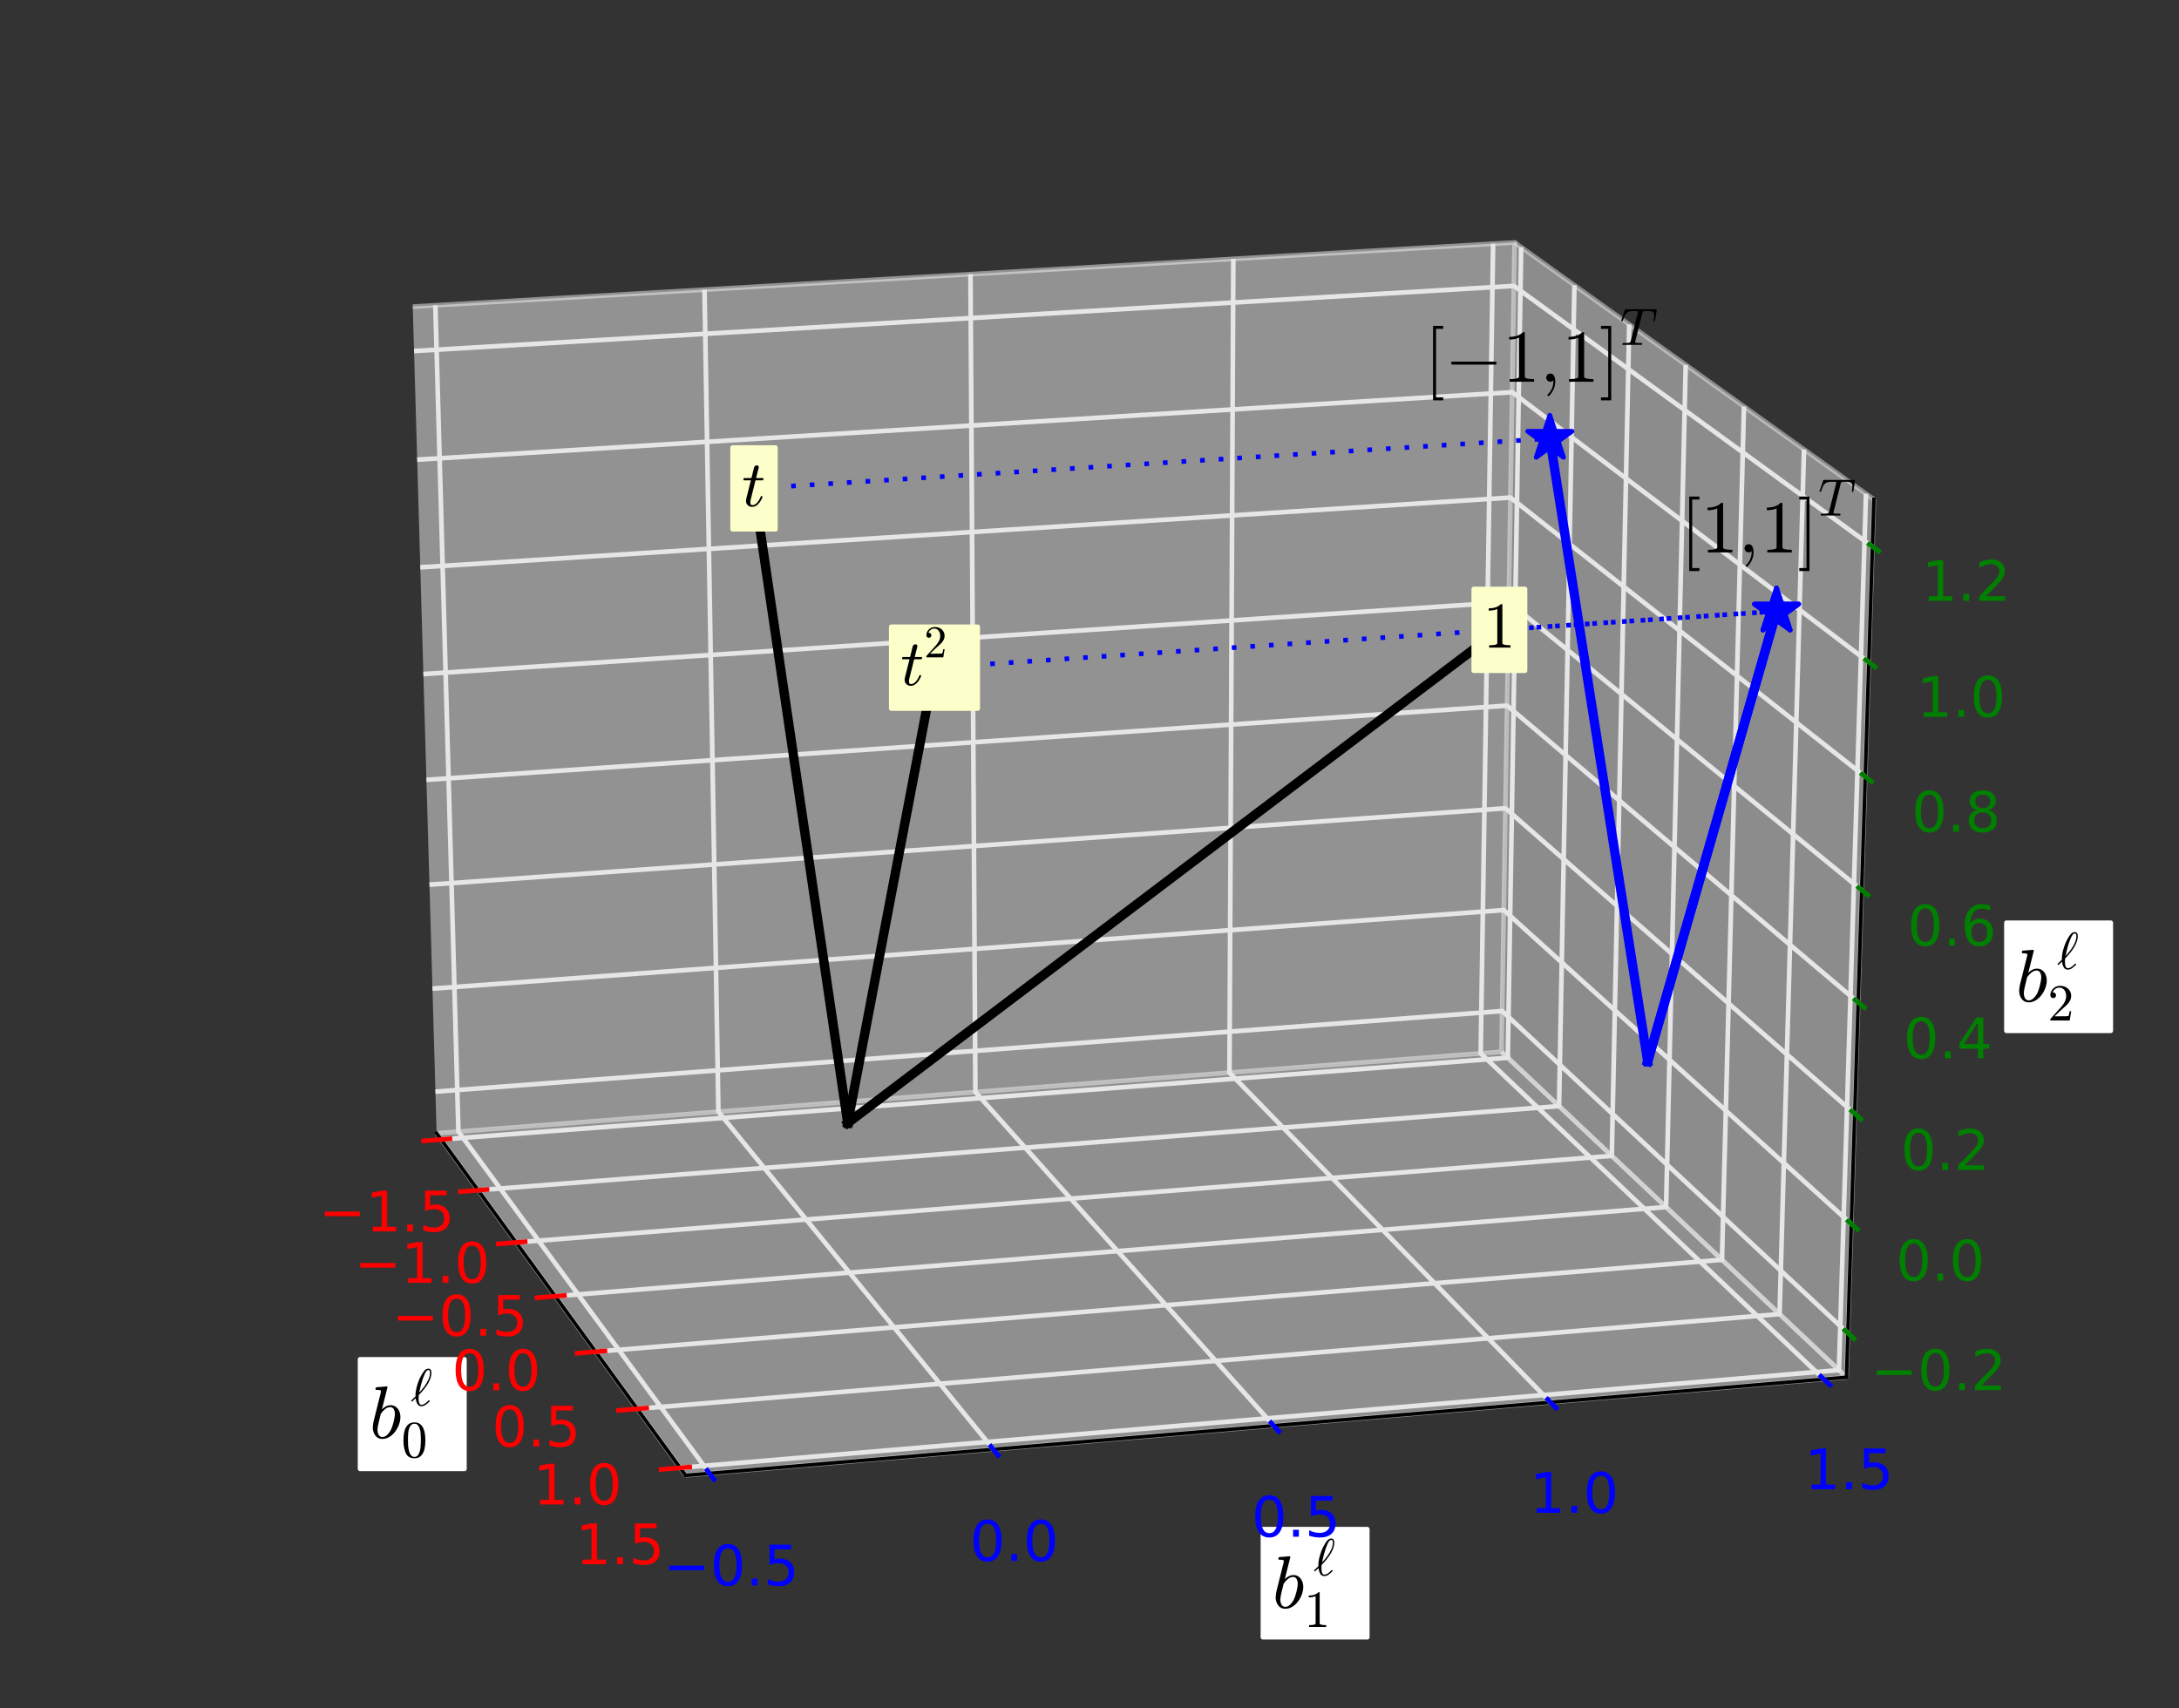 <?xml version="1.0" encoding="utf-8" standalone="no"?>
<!DOCTYPE svg PUBLIC "-//W3C//DTD SVG 1.1//EN"
  "http://www.w3.org/Graphics/SVG/1.1/DTD/svg11.dtd">
<!-- Created with matplotlib (http://matplotlib.org/) -->
<svg height="367pt" version="1.1" viewBox="0 0 468 367" width="468pt" xmlns="http://www.w3.org/2000/svg" xmlns:xlink="http://www.w3.org/1999/xlink">
 <rect x="0" y="0" width="468" height="367" fill="#333333" stroke="none"/>
 <defs>
  <style type="text/css">
*{stroke-linecap:butt;stroke-linejoin:round;}
  </style>
 </defs>
 <g id="figure_1">
  <g id="patch_1">
   <path d="
M0 367.2
L468 367.2
L468 0
L0 0
z
" style="fill:none;"/>
  </g>
  <g id="patch_2">
   <path d="
M10.8 356.4
L457.2 356.4
L457.2 10.8
L10.8 10.8
z
" style="fill:none;"/>
  </g>
  <g id="pane3d_1">
   <g id="patch_3">
    <path d="
M93.779 243.446
L322.487 225.947
L325.306 52.087
L88.654 65.868" style="fill:#f2f2f2;opacity:0.5;stroke:#f2f2f2;"/>
   </g>
  </g>
  <g id="pane3d_2">
   <g id="patch_4">
    <path d="
M322.487 225.947
L396.582 295.854
L402.468 107.275
L325.306 52.087" style="fill:#e6e6e6;opacity:0.5;stroke:#e6e6e6;"/>
   </g>
  </g>
  <g id="pane3d_3">
   <g id="patch_5">
    <path d="
M93.779 243.446
L147.258 316.93
L396.582 295.854
L322.487 225.947" style="fill:#ececec;opacity:0.5;stroke:#ececec;"/>
   </g>
  </g>
  <g id="axis3d_1">
   <g id="line2d_1">
    <path d="
M93.779 243.446
L147.258 316.93" style="fill:none;stroke:#000000;stroke-linecap:square;stroke-width:0.75;"/>
   </g>
   <g id="text_1">
    <g id="patch_6">
     <path d="
M77.342 315.536
L99.742 315.536
L99.742 292.016
L77.342 292.016
z
" style="fill:#ffffff;stroke:#ffffff;"/>
    </g>
    <!-- $b_0^\ell$ -->
    <defs>
     <path d="
M2.391 7.422
Q1.953 7.422 1.469 7.953
Q0.984 8.5 0.984 8.984
Q0.984 9.812 9.281 17.391
Q9.281 17.828 9.25 18.109
Q9.234 18.406 9.188 18.703
Q9.188 23 9.859 27.469
Q10.547 31.938 11.734 36.375
Q12.938 40.828 14.734 45.656
Q16.547 50.484 18.406 54.109
Q21.625 60.688 25.438 65.594
Q29.25 70.516 33.891 70.516
Q37.062 70.516 38.422 68.328
Q39.797 66.156 39.797 62.891
Q39.797 44.578 15.484 19.828
Q15.094 15.531 15.094 13.719
Q15.094 1.219 20.797 1.219
Q23.25 1.219 25.656 2.516
Q28.078 3.812 29.812 5.328
Q31.547 6.844 34.625 9.812
Q34.812 10.016 35.203 10.016
Q35.75 10.016 36.234 9.422
Q36.719 8.844 36.719 8.297
Q36.719 7.953 36.281 7.625
Q31.844 3.266 28.266 0.875
Q24.703 -1.516 20.609 -1.516
Q15.328 -1.516 12.766 3.016
Q10.203 7.562 9.516 13.812
Q6.844 11.141 2.984 7.625
Q2.875 7.422 2.391 7.422
M16.312 24.609
Q21.625 30.281 26.266 36.531
Q30.906 42.781 34 49.688
Q37.109 56.594 37.109 63.188
Q37.109 67.922 33.797 67.922
Q30.219 67.922 26.5 59.391
Q22.797 50.875 20.156 40.969
Q17.531 31.062 16.312 24.609" id="Cmmi10-60"/>
     <path d="
M17.281 -1.125
Q11.234 -1.125 7.859 3.609
Q4.5 8.344 4.5 14.703
Q4.5 15.625 4.953 18.328
Q5.422 21.047 5.422 21.688
L15.094 60.5
Q15.484 62.203 15.578 63.188
Q15.578 64.797 9.078 64.797
Q8.109 64.797 8.109 66.109
Q8.156 66.359 8.328 66.984
Q8.5 67.625 8.766 67.969
Q9.031 68.312 9.516 68.312
L23 69.391
Q24.219 69.391 24.219 68.109
L16.797 38.625
Q22.469 44.188 28.219 44.188
Q32.469 44.188 35.516 41.938
Q38.578 39.703 40.094 36.031
Q41.609 32.375 41.609 28.219
Q41.609 23.391 39.719 18.234
Q37.844 13.094 34.516 8.672
Q31.203 4.25 26.75 1.562
Q22.312 -1.125 17.281 -1.125
M17.484 1.516
Q20.906 1.516 23.875 4.375
Q26.859 7.234 28.719 10.797
Q30.719 14.797 32.453 21.656
Q34.188 28.516 34.188 32.625
Q34.188 36.188 32.688 38.891
Q31.203 41.609 27.984 41.609
Q24.359 41.609 21.062 38.938
Q17.781 36.281 15.281 32.625
L12.5 21.297
Q10.891 14.984 10.797 11.188
Q10.797 7.422 12.422 4.469
Q14.062 1.516 17.484 1.516" id="Cmmi10-62"/>
     <path d="
M25 -2.203
Q12.75 -2.203 8.328 7.875
Q3.906 17.969 3.906 31.891
Q3.906 40.578 5.484 48.234
Q7.078 55.906 11.781 61.25
Q16.5 66.609 25 66.609
Q31.594 66.609 35.781 63.375
Q39.984 60.156 42.188 55.047
Q44.391 49.953 45.188 44.109
Q46 38.281 46 31.891
Q46 23.297 44.406 15.797
Q42.828 8.297 38.188 3.047
Q33.547 -2.203 25 -2.203
M25 0.391
Q30.562 0.391 33.297 6.094
Q36.031 11.812 36.672 18.75
Q37.312 25.688 37.312 33.5
Q37.312 41.016 36.672 47.359
Q36.031 53.719 33.312 58.859
Q30.609 64.016 25 64.016
Q19.344 64.016 16.609 58.828
Q13.875 53.656 13.234 47.328
Q12.594 41.016 12.594 33.5
Q12.594 27.938 12.859 23
Q13.141 18.062 14.312 12.812
Q15.484 7.562 18.094 3.969
Q20.703 0.391 25 0.391" id="Cmr10-30"/>
    </defs>
    <g transform="translate(79.342 309.056)scale(0.16 -0.16)">
     <use transform="translate(0.0 0.758)" xlink:href="#Cmmi10-62"/>
     <use transform="translate(55.41 44.639)scale(0.7)" xlink:href="#Cmmi10-60"/>
     <use transform="translate(42.92 -24.752)scale(0.7)" xlink:href="#Cmr10-30"/>
    </g>
   </g>
   <g id="Line3DCollection_1">
    <defs>
     <path d="
M94.754 -122.414
L323.842 -139.975
L326.712 -314.107" id="C0_0_f9f1ce64df"/>
     <path d="
M102.684 -111.517
L334.85 -129.59
L338.145 -305.93" id="C0_1_9aa07fc98c"/>
     <path d="
M110.849 -100.297
L346.176 -118.903
L349.92 -297.508" id="C0_2_f567e4b3cd"/>
     <path d="
M119.261 -88.74
L357.835 -107.903
L362.054 -288.83" id="C0_3_c698378002"/>
     <path d="
M127.929 -76.829
L369.842 -96.575
L374.562 -279.884" id="C0_4_3e9583531b"/>
     <path d="
M136.866 -64.549
L382.211 -84.905
L387.463 -270.657" id="C0_5_febfaf94e4"/>
     <path d="
M146.085 -51.882
L394.961 -72.876
L400.774 -261.137" id="C0_6_0bc60b06ae"/>
    </defs>
    <use style="fill:none;stroke:#e6e6e6;" x="0.0" xlink:href="#C0_0_f9f1ce64df" y="367.2"/>
    <use style="fill:none;stroke:#e6e6e6;" x="0.0" xlink:href="#C0_1_9aa07fc98c" y="367.2"/>
    <use style="fill:none;stroke:#e6e6e6;" x="0.0" xlink:href="#C0_2_f567e4b3cd" y="367.2"/>
    <use style="fill:none;stroke:#e6e6e6;" x="0.0" xlink:href="#C0_3_c698378002" y="367.2"/>
    <use style="fill:none;stroke:#e6e6e6;" x="0.0" xlink:href="#C0_4_3e9583531b" y="367.2"/>
    <use style="fill:none;stroke:#e6e6e6;" x="0.0" xlink:href="#C0_5_febfaf94e4" y="367.2"/>
    <use style="fill:none;stroke:#e6e6e6;" x="0.0" xlink:href="#C0_6_0bc60b06ae" y="367.2"/>
   </g>
   <g id="xtick_1">
    <g id="line2d_2">
     <path d="
M96.63 244.643
L90.999 245.074" style="fill:none;stroke:#ff0000;stroke-linecap:square;"/>
    </g>
    <g id="text_2">
     <!-- −1.5 -->
     <defs>
      <path d="
M12.406 8.297
L28.516 8.297
L28.516 63.922
L10.984 60.406
L10.984 69.391
L28.422 72.906
L38.281 72.906
L38.281 8.297
L54.391 8.297
L54.391 0
L12.406 0
z
" id="DejaVuSans-31"/>
      <path d="
M10.688 12.406
L21 12.406
L21 0
L10.688 0
z
" id="DejaVuSans-2e"/>
      <path d="
M10.797 72.906
L49.516 72.906
L49.516 64.594
L19.828 64.594
L19.828 46.734
Q21.969 47.469 24.109 47.828
Q26.266 48.188 28.422 48.188
Q40.625 48.188 47.75 41.5
Q54.891 34.812 54.891 23.391
Q54.891 11.625 47.562 5.094
Q40.234 -1.422 26.906 -1.422
Q22.312 -1.422 17.547 -0.641
Q12.797 0.141 7.719 1.703
L7.719 11.625
Q12.109 9.234 16.797 8.062
Q21.484 6.891 26.703 6.891
Q35.156 6.891 40.078 11.328
Q45.016 15.766 45.016 23.391
Q45.016 31 40.078 35.438
Q35.156 39.891 26.703 39.891
Q22.75 39.891 18.812 39.016
Q14.891 38.141 10.797 36.281
z
" id="DejaVuSans-35"/>
      <path d="
M10.594 35.5
L73.188 35.5
L73.188 27.203
L10.594 27.203
z
" id="DejaVuSans-2212"/>
     </defs>
     <g style="fill:#ff0000;" transform="translate(68.488 264.528)scale(0.12 -0.12)">
      <use xlink:href="#DejaVuSans-2212"/>
      <use x="83.789" xlink:href="#DejaVuSans-31"/>
      <use x="147.412" xlink:href="#DejaVuSans-2e"/>
      <use x="179.199" xlink:href="#DejaVuSans-35"/>
     </g>
    </g>
   </g>
   <g id="xtick_2">
    <g id="line2d_3">
     <path d="
M104.586 255.535
L98.877 255.979" style="fill:none;stroke:#ff0000;stroke-linecap:square;"/>
    </g>
    <g id="text_3">
     <!-- −1.0 -->
     <defs>
      <path d="
M31.781 66.406
Q24.172 66.406 20.328 58.906
Q16.5 51.422 16.5 36.375
Q16.5 21.391 20.328 13.891
Q24.172 6.391 31.781 6.391
Q39.453 6.391 43.281 13.891
Q47.125 21.391 47.125 36.375
Q47.125 51.422 43.281 58.906
Q39.453 66.406 31.781 66.406
M31.781 74.219
Q44.047 74.219 50.516 64.516
Q56.984 54.828 56.984 36.375
Q56.984 17.969 50.516 8.266
Q44.047 -1.422 31.781 -1.422
Q19.531 -1.422 13.062 8.266
Q6.594 17.969 6.594 36.375
Q6.594 54.828 13.062 64.516
Q19.531 74.219 31.781 74.219" id="DejaVuSans-30"/>
     </defs>
     <g style="fill:#ff0000;" transform="translate(76.101 275.574)scale(0.12 -0.12)">
      <use xlink:href="#DejaVuSans-2212"/>
      <use x="83.789" xlink:href="#DejaVuSans-31"/>
      <use x="147.412" xlink:href="#DejaVuSans-2e"/>
      <use x="179.199" xlink:href="#DejaVuSans-30"/>
     </g>
    </g>
   </g>
   <g id="xtick_3">
    <g id="line2d_4">
     <path d="
M112.778 266.75
L106.989 267.208" style="fill:none;stroke:#ff0000;stroke-linecap:square;"/>
    </g>
    <g id="text_4">
     <!-- −0.5 -->
     <g style="fill:#ff0000;" transform="translate(84.194 286.947)scale(0.12 -0.12)">
      <use xlink:href="#DejaVuSans-2212"/>
      <use x="83.789" xlink:href="#DejaVuSans-30"/>
      <use x="147.412" xlink:href="#DejaVuSans-2e"/>
      <use x="179.199" xlink:href="#DejaVuSans-35"/>
     </g>
    </g>
   </g>
   <g id="xtick_4">
    <g id="line2d_5">
     <path d="
M121.217 278.303
L115.346 278.774" style="fill:none;stroke:#ff0000;stroke-linecap:square;"/>
    </g>
    <g id="text_5">
     <!-- 0.0 -->
     <g style="fill:#ff0000;" transform="translate(97.063 298.662)scale(0.12 -0.12)">
      <use xlink:href="#DejaVuSans-30"/>
      <use x="63.623" xlink:href="#DejaVuSans-2e"/>
      <use x="95.41" xlink:href="#DejaVuSans-30"/>
     </g>
    </g>
   </g>
   <g id="xtick_5">
    <g id="line2d_6">
     <path d="
M129.913 290.209
L123.958 290.695" style="fill:none;stroke:#ff0000;stroke-linecap:square;"/>
    </g>
    <g id="text_6">
     <!-- 0.5 -->
     <g style="fill:#ff0000;" transform="translate(105.647 310.735)scale(0.12 -0.12)">
      <use xlink:href="#DejaVuSans-30"/>
      <use x="63.623" xlink:href="#DejaVuSans-2e"/>
      <use x="95.41" xlink:href="#DejaVuSans-35"/>
     </g>
    </g>
   </g>
   <g id="xtick_6">
    <g id="line2d_7">
     <path d="
M138.879 302.484
L132.837 302.985" style="fill:none;stroke:#ff0000;stroke-linecap:square;"/>
    </g>
    <g id="text_7">
     <!-- 1.0 -->
     <g style="fill:#ff0000;" transform="translate(114.505 323.182)scale(0.12 -0.12)">
      <use xlink:href="#DejaVuSans-31"/>
      <use x="63.623" xlink:href="#DejaVuSans-2e"/>
      <use x="95.41" xlink:href="#DejaVuSans-30"/>
     </g>
    </g>
   </g>
   <g id="xtick_7">
    <g id="line2d_8">
     <path d="
M148.128 315.146
L141.996 315.663" style="fill:none;stroke:#ff0000;stroke-linecap:square;"/>
    </g>
    <g id="text_8">
     <!-- 1.5 -->
     <g style="fill:#ff0000;" transform="translate(123.625 336.022)scale(0.12 -0.12)">
      <use xlink:href="#DejaVuSans-31"/>
      <use x="63.623" xlink:href="#DejaVuSans-2e"/>
      <use x="95.41" xlink:href="#DejaVuSans-35"/>
     </g>
    </g>
   </g>
  </g>
  <g id="axis3d_2">
   <g id="line2d_9">
    <path d="
M396.582 295.854
L147.258 316.93" style="fill:none;stroke:#000000;stroke-linecap:square;stroke-width:0.75;"/>
   </g>
   <g id="text_9">
    <g id="patch_7">
     <path d="
M271.256 351.702
L293.656 351.702
L293.656 328.502
L271.256 328.502
z
" style="fill:#ffffff;stroke:#ffffff;"/>
    </g>
    <!-- $b_1^\ell$ -->
    <defs>
     <path d="
M9.281 0
L9.281 3.516
Q21.781 3.516 21.781 6.688
L21.781 59.188
Q16.609 56.688 8.688 56.688
L8.688 60.203
Q20.953 60.203 27.203 66.609
L28.609 66.609
Q28.953 66.609 29.266 66.328
Q29.594 66.062 29.594 65.719
L29.594 6.688
Q29.594 3.516 42.094 3.516
L42.094 0
z
" id="Cmr10-31"/>
    </defs>
    <g transform="translate(273.256 345.542)scale(0.16 -0.16)">
     <use transform="translate(0.0 0.758)" xlink:href="#Cmmi10-62"/>
     <use transform="translate(55.41 44.639)scale(0.7)" xlink:href="#Cmmi10-60"/>
     <use transform="translate(42.92 -24.752)scale(0.7)" xlink:href="#Cmr10-31"/>
    </g>
   </g>
   <g id="Line3DCollection_2">
    <defs>
     <path d="
M93.503 -301.614
L98.461 -124.112
L152.374 -50.703" id="C1_0_819147aa80"/>
     <path d="
M151.311 -304.981
L154.296 -128.384
L213.342 -55.857" id="C1_1_0a2de20889"/>
     <path d="
M208.436 -308.307
L209.493 -132.607
L273.547 -60.946" id="C1_2_37f7de6299"/>
     <path d="
M264.891 -311.595
L264.064 -136.783
L333.002 -65.972" id="C1_3_fd28ecc772"/>
     <path d="
M320.686 -314.844
L318.018 -140.911
L391.722 -70.935" id="C1_4_afb242a1a4"/>
    </defs>
    <use style="fill:none;stroke:#e6e6e6;" x="0.0" xlink:href="#C1_0_819147aa80" y="367.2"/>
    <use style="fill:none;stroke:#e6e6e6;" x="0.0" xlink:href="#C1_1_0a2de20889" y="367.2"/>
    <use style="fill:none;stroke:#e6e6e6;" x="0.0" xlink:href="#C1_2_37f7de6299" y="367.2"/>
    <use style="fill:none;stroke:#e6e6e6;" x="0.0" xlink:href="#C1_3_fd28ecc772" y="367.2"/>
    <use style="fill:none;stroke:#e6e6e6;" x="0.0" xlink:href="#C1_4_afb242a1a4" y="367.2"/>
   </g>
   <g id="xtick_8">
    <g id="line2d_10">
     <path d="
M151.9 315.852
L153.323 317.79" style="fill:none;stroke:#0000ff;stroke-linecap:square;"/>
    </g>
    <g id="text_10">
     <!-- −0.5 -->
     <g style="fill:#0000ff;" transform="translate(142.475 340.582)scale(0.12 -0.12)">
      <use xlink:href="#DejaVuSans-2212"/>
      <use x="83.789" xlink:href="#DejaVuSans-30"/>
      <use x="147.412" xlink:href="#DejaVuSans-2e"/>
      <use x="179.199" xlink:href="#DejaVuSans-35"/>
     </g>
    </g>
   </g>
   <g id="xtick_9">
    <g id="line2d_11">
     <path d="
M212.824 310.707
L214.381 312.62" style="fill:none;stroke:#0000ff;stroke-linecap:square;"/>
    </g>
    <g id="text_11">
     <!-- 0.0 -->
     <g style="fill:#0000ff;" transform="translate(208.293 335.316)scale(0.12 -0.12)">
      <use xlink:href="#DejaVuSans-30"/>
      <use x="63.623" xlink:href="#DejaVuSans-2e"/>
      <use x="95.41" xlink:href="#DejaVuSans-30"/>
     </g>
    </g>
   </g>
   <g id="xtick_10">
    <g id="line2d_12">
     <path d="
M272.985 305.625
L274.674 307.514" style="fill:none;stroke:#0000ff;stroke-linecap:square;"/>
    </g>
    <g id="text_12">
     <!-- 0.5 -->
     <g style="fill:#0000ff;" transform="translate(268.806 330.116)scale(0.12 -0.12)">
      <use xlink:href="#DejaVuSans-30"/>
      <use x="63.623" xlink:href="#DejaVuSans-2e"/>
      <use x="95.41" xlink:href="#DejaVuSans-35"/>
     </g>
    </g>
   </g>
   <g id="xtick_11">
    <g id="line2d_13">
     <path d="
M332.398 300.607
L334.214 302.473" style="fill:none;stroke:#0000ff;stroke-linecap:square;"/>
    </g>
    <g id="text_13">
     <!-- 1.0 -->
     <g style="fill:#0000ff;" transform="translate(328.576 324.981)scale(0.12 -0.12)">
      <use xlink:href="#DejaVuSans-31"/>
      <use x="63.623" xlink:href="#DejaVuSans-2e"/>
      <use x="95.41" xlink:href="#DejaVuSans-30"/>
     </g>
    </g>
   </g>
   <g id="xtick_12">
    <g id="line2d_14">
     <path d="
M391.076 295.651
L393.016 297.494" style="fill:none;stroke:#0000ff;stroke-linecap:square;"/>
    </g>
    <g id="text_14">
     <!-- 1.5 -->
     <g style="fill:#0000ff;" transform="translate(387.594 319.909)scale(0.12 -0.12)">
      <use xlink:href="#DejaVuSans-31"/>
      <use x="63.623" xlink:href="#DejaVuSans-2e"/>
      <use x="95.41" xlink:href="#DejaVuSans-35"/>
     </g>
    </g>
   </g>
  </g>
  <g id="axis3d_3">
   <g id="line2d_15">
    <path d="
M396.582 295.854
L402.468 107.275" style="fill:none;stroke:#000000;stroke-linecap:square;stroke-width:0.75;"/>
   </g>
   <g id="text_15">
    <g id="patch_8">
     <path d="
M430.942 221.427
L453.342 221.427
L453.342 198.227
L430.942 198.227
z
" style="fill:#ffffff;stroke:#ffffff;"/>
    </g>
    <!-- $b_2^\ell$ -->
    <defs>
     <path d="
M4.984 0
L4.984 2.688
Q4.984 2.938 5.172 3.219
L20.703 20.406
Q24.219 24.219 26.406 26.797
Q28.609 29.391 30.75 32.766
Q32.906 36.141 34.156 39.625
Q35.406 43.109 35.406 47.016
Q35.406 51.125 33.891 54.859
Q32.375 58.594 29.375 60.844
Q26.375 63.094 22.125 63.094
Q17.781 63.094 14.312 60.469
Q10.844 57.859 9.422 53.719
Q9.812 53.812 10.5 53.812
Q12.75 53.812 14.328 52.297
Q15.922 50.781 15.922 48.391
Q15.922 46.094 14.328 44.5
Q12.75 42.922 10.5 42.922
Q8.156 42.922 6.562 44.547
Q4.984 46.188 4.984 48.391
Q4.984 52.156 6.391 55.438
Q7.812 58.734 10.469 61.297
Q13.141 63.875 16.484 65.234
Q19.828 66.609 23.578 66.609
Q29.297 66.609 34.219 64.188
Q39.156 61.766 42.031 57.344
Q44.922 52.938 44.922 47.016
Q44.922 42.672 43.016 38.766
Q41.109 34.859 38.125 31.656
Q35.156 28.469 30.516 24.406
Q25.875 20.359 24.422 19
L13.094 8.109
L22.703 8.109
Q29.781 8.109 34.547 8.219
Q39.312 8.344 39.594 8.594
Q40.766 9.859 42 17.828
L44.922 17.828
L42.094 0
z
" id="Cmr10-32"/>
    </defs>
    <g transform="translate(432.942 215.267)scale(0.16 -0.16)">
     <use transform="translate(0.0 0.758)" xlink:href="#Cmmi10-62"/>
     <use transform="translate(55.41 44.639)scale(0.7)" xlink:href="#Cmmi10-60"/>
     <use transform="translate(42.92 -24.752)scale(0.7)" xlink:href="#Cmr10-32"/>
    </g>
   </g>
   <g id="Line3DCollection_3">
    <defs>
     <path d="
M396.878 -80.815
L322.629 -150.01
L93.521 -132.691" id="C2_0_098b098e96"/>
     <path d="
M397.61 -104.275
L322.981 -171.695
L92.882 -154.825" id="C2_1_75688889de"/>
     <path d="
M398.349 -127.956
L323.335 -193.564
L92.238 -177.153" id="C2_2_a68fb2ac61"/>
     <path d="
M399.095 -151.859
L323.693 -215.622
L91.588 -199.677" id="C2_3_8374537c32"/>
     <path d="
M399.848 -175.989
L324.054 -237.87
L90.932 -222.401" id="C2_4_963b385e57"/>
     <path d="
M400.609 -200.349
L324.418 -260.31
L90.27 -245.326" id="C2_5_8c7417aa8d"/>
     <path d="
M401.376 -224.942
L324.785 -282.946
L89.603 -268.455" id="C2_6_2d68609129"/>
     <path d="
M402.151 -249.77
L325.155 -305.78
L88.929 -291.792" id="C2_7_6a1eedec4c"/>
    </defs>
    <use style="fill:none;stroke:#e6e6e6;" x="0.0" xlink:href="#C2_0_098b098e96" y="367.2"/>
    <use style="fill:none;stroke:#e6e6e6;" x="0.0" xlink:href="#C2_1_75688889de" y="367.2"/>
    <use style="fill:none;stroke:#e6e6e6;" x="0.0" xlink:href="#C2_2_a68fb2ac61" y="367.2"/>
    <use style="fill:none;stroke:#e6e6e6;" x="0.0" xlink:href="#C2_3_8374537c32" y="367.2"/>
    <use style="fill:none;stroke:#e6e6e6;" x="0.0" xlink:href="#C2_4_963b385e57" y="367.2"/>
    <use style="fill:none;stroke:#e6e6e6;" x="0.0" xlink:href="#C2_5_8c7417aa8d" y="367.2"/>
    <use style="fill:none;stroke:#e6e6e6;" x="0.0" xlink:href="#C2_6_2d68609129" y="367.2"/>
    <use style="fill:none;stroke:#e6e6e6;" x="0.0" xlink:href="#C2_7_6a1eedec4c" y="367.2"/>
   </g>
   <g id="xtick_13">
    <g id="line2d_16">
     <path d="
M396.227 285.779
L398.182 287.601" style="fill:none;stroke:#008000;stroke-linecap:square;"/>
    </g>
    <g id="text_16">
     <!-- −0.2 -->
     <defs>
      <path d="
M19.188 8.297
L53.609 8.297
L53.609 0
L7.328 0
L7.328 8.297
Q12.938 14.109 22.625 23.891
Q32.328 33.688 34.812 36.531
Q39.547 41.844 41.422 45.531
Q43.312 49.219 43.312 52.781
Q43.312 58.594 39.234 62.25
Q35.156 65.922 28.609 65.922
Q23.969 65.922 18.812 64.312
Q13.672 62.703 7.812 59.422
L7.812 69.391
Q13.766 71.781 18.938 73
Q24.125 74.219 28.422 74.219
Q39.75 74.219 46.484 68.547
Q53.219 62.891 53.219 53.422
Q53.219 48.922 51.531 44.891
Q49.859 40.875 45.406 35.406
Q44.188 33.984 37.641 27.219
Q31.109 20.453 19.188 8.297" id="DejaVuSans-32"/>
     </defs>
     <g style="fill:#008000;" transform="translate(401.803 298.626)scale(0.12 -0.12)">
      <use xlink:href="#DejaVuSans-2212"/>
      <use x="83.789" xlink:href="#DejaVuSans-30"/>
      <use x="147.412" xlink:href="#DejaVuSans-2e"/>
      <use x="179.199" xlink:href="#DejaVuSans-32"/>
     </g>
    </g>
   </g>
   <g id="xtick_14">
    <g id="line2d_17">
     <path d="
M396.956 262.334
L398.922 264.11" style="fill:none;stroke:#008000;stroke-linecap:square;"/>
    </g>
    <g id="text_17">
     <!-- 0.0 -->
     <g style="fill:#008000;" transform="translate(407.209 275.086)scale(0.12 -0.12)">
      <use xlink:href="#DejaVuSans-30"/>
      <use x="63.623" xlink:href="#DejaVuSans-2e"/>
      <use x="95.41" xlink:href="#DejaVuSans-30"/>
     </g>
    </g>
   </g>
   <g id="xtick_15">
    <g id="line2d_18">
     <path d="
M397.691 238.669
L399.668 240.398" style="fill:none;stroke:#008000;stroke-linecap:square;"/>
    </g>
    <g id="text_18">
     <!-- 0.2 -->
     <g style="fill:#008000;" transform="translate(408.24 251.325)scale(0.12 -0.12)">
      <use xlink:href="#DejaVuSans-30"/>
      <use x="63.623" xlink:href="#DejaVuSans-2e"/>
      <use x="95.41" xlink:href="#DejaVuSans-32"/>
     </g>
    </g>
   </g>
   <g id="xtick_16">
    <g id="line2d_19">
     <path d="
M398.434 214.781
L400.422 216.462" style="fill:none;stroke:#008000;stroke-linecap:square;"/>
    </g>
    <g id="text_19">
     <!-- 0.4 -->
     <defs>
      <path d="
M37.797 64.312
L12.891 25.391
L37.797 25.391
z

M35.203 72.906
L47.609 72.906
L47.609 25.391
L58.016 25.391
L58.016 17.188
L47.609 17.188
L47.609 0
L37.797 0
L37.797 17.188
L4.891 17.188
L4.891 26.703
z
" id="DejaVuSans-34"/>
     </defs>
     <g style="fill:#008000;" transform="translate(408.812 227.34)scale(0.12 -0.12)">
      <use xlink:href="#DejaVuSans-30"/>
      <use x="63.623" xlink:href="#DejaVuSans-2e"/>
      <use x="95.41" xlink:href="#DejaVuSans-34"/>
     </g>
    </g>
   </g>
   <g id="xtick_17">
    <g id="line2d_20">
     <path d="
M399.183 190.667
L401.182 192.3" style="fill:none;stroke:#008000;stroke-linecap:square;"/>
    </g>
    <g id="text_20">
     <!-- 0.6 -->
     <defs>
      <path d="
M33.016 40.375
Q26.375 40.375 22.484 35.828
Q18.609 31.297 18.609 23.391
Q18.609 15.531 22.484 10.953
Q26.375 6.391 33.016 6.391
Q39.656 6.391 43.531 10.953
Q47.406 15.531 47.406 23.391
Q47.406 31.297 43.531 35.828
Q39.656 40.375 33.016 40.375
M52.594 71.297
L52.594 62.312
Q48.875 64.062 45.094 64.984
Q41.312 65.922 37.594 65.922
Q27.828 65.922 22.672 59.328
Q17.531 52.734 16.797 39.406
Q19.672 43.656 24.016 45.922
Q28.375 48.188 33.594 48.188
Q44.578 48.188 50.953 41.516
Q57.328 34.859 57.328 23.391
Q57.328 12.156 50.688 5.359
Q44.047 -1.422 33.016 -1.422
Q20.359 -1.422 13.672 8.266
Q6.984 17.969 6.984 36.375
Q6.984 53.656 15.188 63.938
Q23.391 74.219 37.203 74.219
Q40.922 74.219 44.703 73.484
Q48.484 72.75 52.594 71.297" id="DejaVuSans-36"/>
     </defs>
     <g style="fill:#008000;" transform="translate(409.697 203.126)scale(0.12 -0.12)">
      <use xlink:href="#DejaVuSans-30"/>
      <use x="63.623" xlink:href="#DejaVuSans-2e"/>
      <use x="95.41" xlink:href="#DejaVuSans-36"/>
     </g>
    </g>
   </g>
   <g id="xtick_18">
    <g id="line2d_21">
     <path d="
M399.939 166.324
L401.95 167.907" style="fill:none;stroke:#008000;stroke-linecap:square;"/>
    </g>
    <g id="text_21">
     <!-- 0.8 -->
     <defs>
      <path d="
M31.781 34.625
Q24.75 34.625 20.719 30.859
Q16.703 27.094 16.703 20.516
Q16.703 13.922 20.719 10.156
Q24.75 6.391 31.781 6.391
Q38.812 6.391 42.859 10.172
Q46.922 13.969 46.922 20.516
Q46.922 27.094 42.891 30.859
Q38.875 34.625 31.781 34.625
M21.922 38.812
Q15.578 40.375 12.031 44.719
Q8.5 49.078 8.5 55.328
Q8.5 64.062 14.719 69.141
Q20.953 74.219 31.781 74.219
Q42.672 74.219 48.875 69.141
Q55.078 64.062 55.078 55.328
Q55.078 49.078 51.531 44.719
Q48 40.375 41.703 38.812
Q48.828 37.156 52.797 32.312
Q56.781 27.484 56.781 20.516
Q56.781 9.906 50.312 4.234
Q43.844 -1.422 31.781 -1.422
Q19.734 -1.422 13.25 4.234
Q6.781 9.906 6.781 20.516
Q6.781 27.484 10.781 32.312
Q14.797 37.156 21.922 38.812
M18.312 54.391
Q18.312 48.734 21.844 45.562
Q25.391 42.391 31.781 42.391
Q38.141 42.391 41.719 45.562
Q45.312 48.734 45.312 54.391
Q45.312 60.062 41.719 63.234
Q38.141 66.406 31.781 66.406
Q25.391 66.406 21.844 63.234
Q18.312 60.062 18.312 54.391" id="DejaVuSans-38"/>
     </defs>
     <g style="fill:#008000;" transform="translate(410.582 178.681)scale(0.12 -0.12)">
      <use xlink:href="#DejaVuSans-30"/>
      <use x="63.623" xlink:href="#DejaVuSans-2e"/>
      <use x="95.41" xlink:href="#DejaVuSans-38"/>
     </g>
    </g>
   </g>
   <g id="xtick_19">
    <g id="line2d_22">
     <path d="
M400.703 141.749
L402.725 143.28" style="fill:none;stroke:#008000;stroke-linecap:square;"/>
    </g>
    <g id="text_22">
     <!-- 1.0 -->
     <g style="fill:#008000;" transform="translate(411.694 154.001)scale(0.12 -0.12)">
      <use xlink:href="#DejaVuSans-31"/>
      <use x="63.623" xlink:href="#DejaVuSans-2e"/>
      <use x="95.41" xlink:href="#DejaVuSans-30"/>
     </g>
    </g>
   </g>
   <g id="xtick_20">
    <g id="line2d_23">
     <path d="
M401.474 116.937
L403.508 118.417" style="fill:none;stroke:#008000;stroke-linecap:square;"/>
    </g>
    <g id="text_23">
     <!-- 1.2 -->
     <g style="fill:#008000;" transform="translate(412.766 129.083)scale(0.12 -0.12)">
      <use xlink:href="#DejaVuSans-31"/>
      <use x="63.623" xlink:href="#DejaVuSans-2e"/>
      <use x="95.41" xlink:href="#DejaVuSans-32"/>
     </g>
    </g>
   </g>
  </g>
  <g id="axes_1">
   <g id="Patch3DCollection_1">
    <defs>
     <path d="
M3.06162e-16 -5
L-1.123 -1.545
L-4.755 -1.545
L-1.816 0.59
L-2.939 4.045
L-3.5083e-16 1.91
L2.939 4.045
L1.816 0.59
L4.755 -1.545
L1.123 -1.545
z
" id="C3_0_2f6885a0d4"/>
    </defs>
    <g clip-path="url(#p11fa2e705c)">
     <use style="fill:#0000ff;stroke:#0000ff;" x="332.873" xlink:href="#C3_0_2f6885a0d4" y="94.202"/>
    </g>
   </g>
   <g id="Patch3DCollection_2">
    <defs>
     <path d="
M0 3.162
C0.839 3.162 1.643 2.829 2.236 2.236
C2.829 1.643 3.162 0.839 3.162 0
C3.162 -0.839 2.829 -1.643 2.236 -2.236
C1.643 -2.829 0.839 -3.162 0 -3.162
C-0.839 -3.162 -1.643 -2.829 -2.236 -2.236
C-2.829 -1.643 -3.162 -0.839 -3.162 0
C-3.162 0.839 -2.829 1.643 -2.236 2.236
C-1.643 2.829 -0.839 3.162 0 3.162
z
" id="C4_0_b69519a06d"/>
    </defs>
    <g clip-path="url(#p11fa2e705c)">
     <use style="stroke:#000000;" x="161.944" xlink:href="#C4_0_b69519a06d" y="104.922"/>
    </g>
   </g>
   <g id="Patch3DCollection_3">
    <defs>
     <path d="
M3.06162e-16 -5
L-1.123 -1.545
L-4.755 -1.545
L-1.816 0.59
L-2.939 4.045
L-3.5083e-16 1.91
L2.939 4.045
L1.816 0.59
L4.755 -1.545
L1.123 -1.545
z
" id="C5_0_2f6885a0d4"/>
    </defs>
    <g clip-path="url(#p11fa2e705c)">
     <use style="fill:#0000ff;stroke:#0000ff;" x="381.562" xlink:href="#C5_0_2f6885a0d4" y="131.314"/>
    </g>
   </g>
   <g id="line2d_24">
    <path clip-path="url(#p11fa2e705c)" d="
M322.036 135.3
L381.562 131.314" style="fill:none;stroke:#0000ff;stroke-dasharray:1,3;stroke-dashoffset:0.0;"/>
   </g>
   <g id="line2d_25">
    <path clip-path="url(#p11fa2e705c)" d="
M353.888 228.02
L381.562 131.314" style="fill:none;stroke:#0000ff;stroke-linecap:square;stroke-width:2;"/>
   </g>
   <g id="line2d_26">
    <path clip-path="url(#p11fa2e705c)" d="
M161.944 104.922
L332.873 94.202" style="fill:none;stroke:#0000ff;stroke-dasharray:1,3;stroke-dashoffset:0.0;"/>
   </g>
   <g id="line2d_27">
    <path clip-path="url(#p11fa2e705c)" d="
M353.888 228.02
L332.873 94.202" style="fill:none;stroke:#0000ff;stroke-linecap:square;stroke-width:2;"/>
   </g>
   <g id="line2d_28">
    <path clip-path="url(#p11fa2e705c)" d="
M200.704 143.426
L381.562 131.314" style="fill:none;stroke:#0000ff;stroke-dasharray:1,3;stroke-dashoffset:0.0;"/>
   </g>
   <g id="line2d_29">
    <path clip-path="url(#p11fa2e705c)" d="
M353.888 228.02
L381.562 131.314" style="fill:none;stroke:#0000ff;stroke-linecap:square;stroke-width:2;"/>
   </g>
   <g id="Patch3DCollection_4">
    <defs>
     <path d="
M3.06162e-16 -5
L-1.123 -1.545
L-4.755 -1.545
L-1.816 0.59
L-2.939 4.045
L-3.5083e-16 1.91
L2.939 4.045
L1.816 0.59
L4.755 -1.545
L1.123 -1.545
z
" id="C6_0_2f6885a0d4"/>
    </defs>
    <g clip-path="url(#p11fa2e705c)">
     <use style="fill:#0000ff;stroke:#0000ff;" x="381.562" xlink:href="#C6_0_2f6885a0d4" y="131.314"/>
    </g>
   </g>
   <g id="text_24">
    <!-- $[1,1]^T$ -->
    <defs>
     <path d="
M2.203 -25
L2.203 -21
L11.922 -21
L11.922 71
L2.203 71
L2.203 75
L15.922 75
L15.922 -25
z
" id="Cmr10-5d"/>
     <path d="
M4.594 1.312
Q4.641 1.562 4.812 2.188
Q4.984 2.828 5.25 3.172
Q5.516 3.516 6 3.516
Q14.594 3.516 17.391 4
Q20.062 4.688 20.609 6.891
L34.281 61.812
Q34.719 63.031 34.719 64.016
Q34.719 64.797 31.203 64.797
L25.391 64.797
Q18.703 64.797 15.062 62.734
Q11.422 60.688 9.719 57.312
Q8.016 53.953 5.328 46.297
Q4.984 45.406 4.297 45.406
L3.422 45.406
Q2.391 45.406 2.391 46.688
L9.516 67.391
Q9.719 68.312 10.5 68.312
L69.578 68.312
Q70.609 68.312 70.609 67
L67.281 46.297
Q67.281 46 66.938 45.703
Q66.609 45.406 66.312 45.406
L65.375 45.406
Q64.406 45.406 64.406 46.688
Q65.484 53.766 65.484 56.688
Q65.484 60.203 64.016 62
Q62.547 63.812 60.203 64.297
Q57.859 64.797 54.109 64.797
L48.188 64.797
Q45.516 64.797 44.578 64.297
Q43.656 63.812 43.016 61.375
L29.297 6.5
Q29.25 6.297 29.219 6.094
Q29.203 5.906 29.109 5.609
Q29.109 4.344 30.609 4
Q33.203 3.516 41.703 3.516
Q42.672 3.516 42.672 2.203
Q42.328 0.781 42.125 0.391
Q41.938 0 41.016 0
L5.609 0
Q4.594 0 4.594 1.312" id="Cmmi10-54"/>
     <path d="
M9.906 -18.016
Q9.906 -17.578 10.297 -17.188
Q13.922 -13.719 15.922 -9.172
Q17.922 -4.641 17.922 0.391
L17.922 1.609
Q16.312 0 13.922 0
Q11.625 0 10.016 1.609
Q8.406 3.219 8.406 5.516
Q8.406 7.859 10.016 9.422
Q11.625 10.984 13.922 10.984
Q17.484 10.984 19 7.688
Q20.516 4.391 20.516 0.391
Q20.516 -5.172 18.281 -10.172
Q16.062 -15.188 12.016 -19.188
Q11.625 -19.391 11.375 -19.391
Q10.891 -19.391 10.391 -18.938
Q9.906 -18.5 9.906 -18.016" id="Cmmi10-3b"/>
     <path d="
M11.812 -25
L11.812 75
L25.484 75
L25.484 71
L15.828 71
L15.828 -21
L25.484 -21
L25.484 -25
z
" id="Cmr10-5b"/>
    </defs>
    <g transform="translate(360.915 118.781)scale(0.16 -0.16)">
     <use transform="translate(0.0 0.691)" xlink:href="#Cmr10-5b"/>
     <use transform="translate(27.686 0.691)" xlink:href="#Cmr10-31"/>
     <use transform="translate(77.686 0.691)" xlink:href="#Cmmi10-3b"/>
     <use transform="translate(107.354 0.691)" xlink:href="#Cmr10-31"/>
     <use transform="translate(157.354 0.691)" xlink:href="#Cmr10-5d"/>
     <use transform="translate(185.039 50.181)scale(0.7)" xlink:href="#Cmmi10-54"/>
    </g>
   </g>
   <g id="text_25">
    <!-- $[-1,1]^T$ -->
    <defs>
     <path d="
M10.203 23
Q9.375 23 8.828 23.625
Q8.297 24.266 8.297 25
Q8.297 25.734 8.828 26.359
Q9.375 27 10.203 27
L67.578 27
Q68.359 27 68.875 26.359
Q69.391 25.734 69.391 25
Q69.391 24.266 68.875 23.625
Q68.359 23 67.578 23
z
" id="Cmsy10-a1"/>
    </defs>
    <g transform="translate(305.897 82.113)scale(0.16 -0.16)">
     <use transform="translate(0.0 0.691)" xlink:href="#Cmr10-5b"/>
     <use transform="translate(27.686 0.691)" xlink:href="#Cmsy10-a1"/>
     <use transform="translate(105.371 0.691)" xlink:href="#Cmr10-31"/>
     <use transform="translate(155.371 0.691)" xlink:href="#Cmmi10-3b"/>
     <use transform="translate(185.039 0.691)" xlink:href="#Cmr10-31"/>
     <use transform="translate(235.039 0.691)" xlink:href="#Cmr10-5d"/>
     <use transform="translate(262.725 50.181)scale(0.7)" xlink:href="#Cmmi10-54"/>
    </g>
   </g>
   <g id="Patch3DCollection_5">
    <defs>
     <path d="
M0 3.162
C0.839 3.162 1.643 2.829 2.236 2.236
C2.829 1.643 3.162 0.839 3.162 0
C3.162 -0.839 2.829 -1.643 2.236 -2.236
C1.643 -2.829 0.839 -3.162 0 -3.162
C-0.839 -3.162 -1.643 -2.829 -2.236 -2.236
C-2.829 -1.643 -3.162 -0.839 -3.162 0
C-3.162 0.839 -2.829 1.643 -2.236 2.236
C-1.643 2.829 -0.839 3.162 0 3.162
z
" id="C7_0_b69519a06d"/>
    </defs>
    <g clip-path="url(#p11fa2e705c)">
     <use style="stroke:#000000;" x="322.036" xlink:href="#C7_0_b69519a06d" y="135.3"/>
    </g>
   </g>
   <g id="Patch3DCollection_6">
    <defs>
     <path d="
M0 3.162
C0.839 3.162 1.643 2.829 2.236 2.236
C2.829 1.643 3.162 0.839 3.162 0
C3.162 -0.839 2.829 -1.643 2.236 -2.236
C1.643 -2.829 0.839 -3.162 0 -3.162
C-0.839 -3.162 -1.643 -2.829 -2.236 -2.236
C-2.829 -1.643 -3.162 -0.839 -3.162 0
C-3.162 0.839 -2.829 1.643 -2.236 2.236
C-1.643 2.829 -0.839 3.162 0 3.162
z
" id="C8_0_b69519a06d"/>
    </defs>
    <g clip-path="url(#p11fa2e705c)">
     <use style="stroke:#000000;" x="200.704" xlink:href="#C8_0_b69519a06d" y="143.426"/>
    </g>
   </g>
   <g id="line2d_30">
    <path clip-path="url(#p11fa2e705c)" d="
M182.072 241.247
L322.036 135.3" style="fill:none;stroke:#000000;stroke-linecap:square;stroke-width:2;"/>
   </g>
   <g id="line2d_31">
    <path clip-path="url(#p11fa2e705c)" d="
M182.072 241.247
L161.944 104.922" style="fill:none;stroke:#000000;stroke-linecap:square;stroke-width:2;"/>
   </g>
   <g id="line2d_32">
    <path clip-path="url(#p11fa2e705c)" d="
M182.072 241.247
L200.704 143.426" style="fill:none;stroke:#000000;stroke-linecap:square;stroke-width:2;"/>
   </g>
   <g id="text_26">
    <g id="patch_9">
     <path d="
M316.536 144.075
L327.536 144.075
L327.536 126.526
L316.536 126.526
z
" style="fill:#fcffc9;stroke:#fcffc9;"/>
    </g>
    <!-- $1$ -->
    <g transform="translate(318.536 139.164)scale(0.14 -0.14)">
     <use transform="translate(0.0 0.391)" xlink:href="#Cmr10-31"/>
    </g>
   </g>
   <g id="text_27">
    <g id="patch_10">
     <path d="
M157.354 113.697
L166.534 113.697
L166.534 96.148
L157.354 96.148
z
" style="fill:#fcffc9;stroke:#fcffc9;"/>
    </g>
    <!-- $t$ -->
    <defs>
     <path d="
M6.203 8.109
Q6.203 9.578 6.5 10.891
L13.719 39.594
L3.219 39.594
Q2.203 39.594 2.203 40.922
Q2.594 43.109 3.516 43.109
L14.594 43.109
L18.609 59.422
Q19 60.75 20.172 61.672
Q21.344 62.594 22.797 62.594
Q24.078 62.594 24.922 61.828
Q25.781 61.078 25.781 59.812
Q25.781 59.516 25.75 59.344
Q25.734 59.188 25.688 58.984
L21.688 43.109
L31.984 43.109
Q33.016 43.109 33.016 41.797
Q32.953 41.547 32.812 40.953
Q32.672 40.375 32.422 39.984
Q32.172 39.594 31.688 39.594
L20.797 39.594
L13.625 10.688
Q12.891 7.859 12.891 5.812
Q12.891 1.516 15.828 1.516
Q20.219 1.516 23.609 5.641
Q27 9.766 28.812 14.703
Q29.203 15.281 29.594 15.281
L30.812 15.281
Q31.203 15.281 31.438 15.016
Q31.688 14.75 31.688 14.406
Q31.688 14.203 31.594 14.109
Q29.391 8.062 25.188 3.469
Q21 -1.125 15.578 -1.125
Q11.625 -1.125 8.906 1.453
Q6.203 4.047 6.203 8.109" id="Cmmi10-74"/>
    </defs>
    <g transform="translate(159.354 108.786)scale(0.14 -0.14)">
     <use transform="translate(0.0 0.406)" xlink:href="#Cmmi10-74"/>
    </g>
   </g>
   <g id="text_28">
    <g id="patch_11">
     <path d="
M191.424 152.201
L209.984 152.201
L209.984 134.651
L191.424 134.651
z
" style="fill:#fcffc9;stroke:#fcffc9;"/>
    </g>
    <!-- $t^2$ -->
    <g transform="translate(193.424 147.289)scale(0.14 -0.14)">
     <use transform="translate(0.0 0.858)" xlink:href="#Cmmi10-74"/>
     <use transform="translate(36.084 43.373)scale(0.7)" xlink:href="#Cmr10-32"/>
    </g>
   </g>
  </g>
 </g>
 <defs>
  <clipPath id="p11fa2e705c">
   <rect height="345.6" width="446.4" x="10.8" y="10.8"/>
  </clipPath>
 </defs>
</svg>
